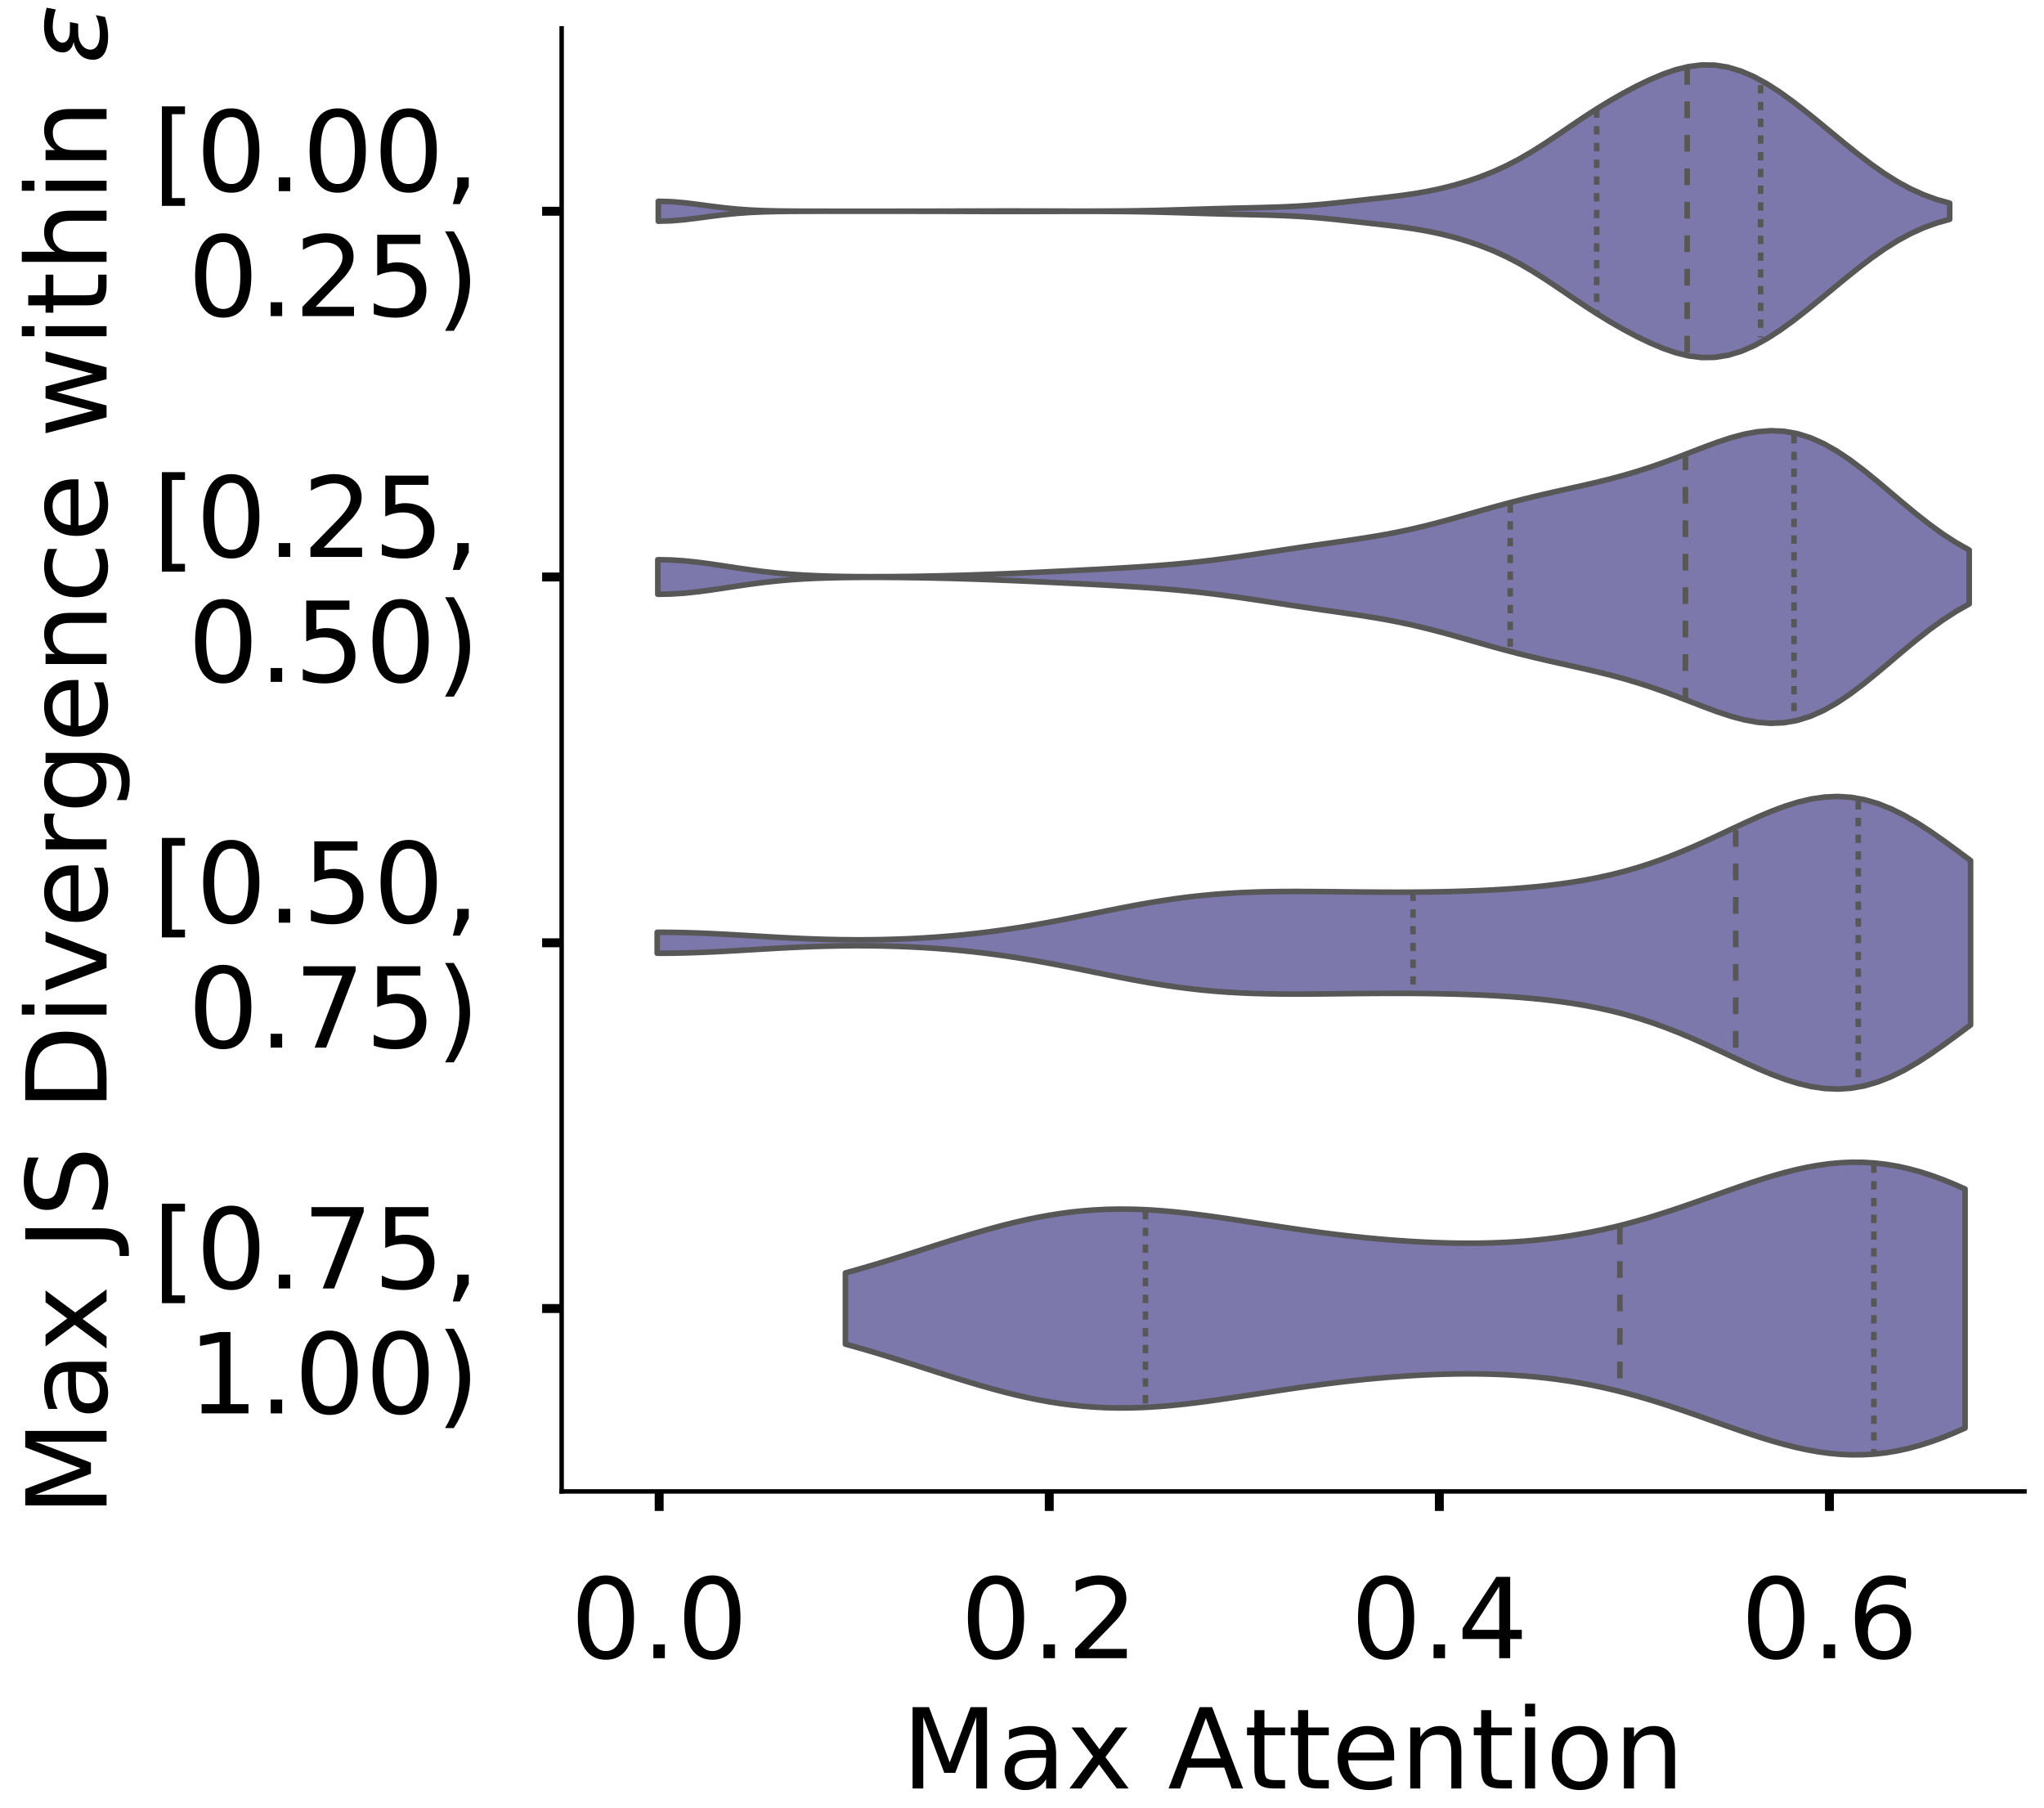 <?xml version="1.0" encoding="utf-8" standalone="no"?>
<!DOCTYPE svg PUBLIC "-//W3C//DTD SVG 1.1//EN"
  "http://www.w3.org/Graphics/SVG/1.1/DTD/svg11.dtd">
<!-- Created with matplotlib (https://matplotlib.org/) -->
<svg height="324.058pt" version="1.1" viewBox="0 0 366.475 324.058" width="366.475pt" xmlns="http://www.w3.org/2000/svg" xmlns:xlink="http://www.w3.org/1999/xlink">
 <defs>
  <style type="text/css">
*{stroke-linecap:butt;stroke-linejoin:round;}
  </style>
 </defs>
 <g id="figure_1">
  <g id="patch_1">
   <path d="M 0 324.058 
L 366.475 324.058 
L 366.475 0 
L 0 0 
z
" style="fill:#ffffff;"/>
  </g>
  <g id="axes_1">
   <g id="patch_2">
    <path d="M -269.375 267.358 
L -7.1 267.358 
L -7.1 5.083 
L -269.375 5.083 
z
" style="fill:#ffffff;"/>
   </g>
   <g id="patch_3">
    <path clip-path="url(#p7bebdc2fcb)" d="M -257.453 267.358 
L -251.493 267.358 
L -251.493 185.995 
L -257.453 185.995 
z
" style="fill:#7570b3;opacity:0.6;stroke:#000000;stroke-linejoin:miter;stroke-width:0.5;"/>
   </g>
   <g id="patch_4">
    <path clip-path="url(#p7bebdc2fcb)" d="M -251.493 267.358 
L -245.532 267.358 
L -245.532 267.358 
L -251.493 267.358 
z
" style="fill:#7570b3;opacity:0.6;stroke:#000000;stroke-linejoin:miter;stroke-width:0.5;"/>
   </g>
   <g id="patch_5">
    <path clip-path="url(#p7bebdc2fcb)" d="M -245.532 267.358 
L -239.571 267.358 
L -239.571 267.358 
L -245.532 267.358 
z
" style="fill:#7570b3;opacity:0.6;stroke:#000000;stroke-linejoin:miter;stroke-width:0.5;"/>
   </g>
   <g id="patch_6">
    <path clip-path="url(#p7bebdc2fcb)" d="M -239.571 267.358 
L -233.61 267.358 
L -233.61 267.358 
L -239.571 267.358 
z
" style="fill:#7570b3;opacity:0.6;stroke:#000000;stroke-linejoin:miter;stroke-width:0.5;"/>
   </g>
   <g id="patch_7">
    <path clip-path="url(#p7bebdc2fcb)" d="M -233.61 267.358 
L -227.649 267.358 
L -227.649 267.358 
L -233.61 267.358 
z
" style="fill:#7570b3;opacity:0.6;stroke:#000000;stroke-linejoin:miter;stroke-width:0.5;"/>
   </g>
   <g id="patch_8">
    <path clip-path="url(#p7bebdc2fcb)" d="M -227.649 267.358 
L -221.689 267.358 
L -221.689 266.545 
L -227.649 266.545 
z
" style="fill:#7570b3;opacity:0.6;stroke:#000000;stroke-linejoin:miter;stroke-width:0.5;"/>
   </g>
   <g id="patch_9">
    <path clip-path="url(#p7bebdc2fcb)" d="M -221.689 267.358 
L -215.728 267.358 
L -215.728 266.545 
L -221.689 266.545 
z
" style="fill:#7570b3;opacity:0.6;stroke:#000000;stroke-linejoin:miter;stroke-width:0.5;"/>
   </g>
   <g id="patch_10">
    <path clip-path="url(#p7bebdc2fcb)" d="M -215.728 267.358 
L -209.767 267.358 
L -209.767 267.358 
L -215.728 267.358 
z
" style="fill:#7570b3;opacity:0.6;stroke:#000000;stroke-linejoin:miter;stroke-width:0.5;"/>
   </g>
   <g id="patch_11">
    <path clip-path="url(#p7bebdc2fcb)" d="M -209.767 267.358 
L -203.806 267.358 
L -203.806 265.731 
L -209.767 265.731 
z
" style="fill:#7570b3;opacity:0.6;stroke:#000000;stroke-linejoin:miter;stroke-width:0.5;"/>
   </g>
   <g id="patch_12">
    <path clip-path="url(#p7bebdc2fcb)" d="M -203.806 267.358 
L -197.845 267.358 
L -197.845 264.104 
L -203.806 264.104 
z
" style="fill:#7570b3;opacity:0.6;stroke:#000000;stroke-linejoin:miter;stroke-width:0.5;"/>
   </g>
   <g id="patch_13">
    <path clip-path="url(#p7bebdc2fcb)" d="M -197.845 267.358 
L -191.885 267.358 
L -191.885 263.29 
L -197.845 263.29 
z
" style="fill:#7570b3;opacity:0.6;stroke:#000000;stroke-linejoin:miter;stroke-width:0.5;"/>
   </g>
   <g id="patch_14">
    <path clip-path="url(#p7bebdc2fcb)" d="M -191.885 267.358 
L -185.924 267.358 
L -185.924 260.849 
L -191.885 260.849 
z
" style="fill:#7570b3;opacity:0.6;stroke:#000000;stroke-linejoin:miter;stroke-width:0.5;"/>
   </g>
   <g id="patch_15">
    <path clip-path="url(#p7bebdc2fcb)" d="M -185.924 267.358 
L -179.963 267.358 
L -179.963 256.781 
L -185.924 256.781 
z
" style="fill:#7570b3;opacity:0.6;stroke:#000000;stroke-linejoin:miter;stroke-width:0.5;"/>
   </g>
   <g id="patch_16">
    <path clip-path="url(#p7bebdc2fcb)" d="M -179.963 267.358 
L -174.002 267.358 
L -174.002 255.154 
L -179.963 255.154 
z
" style="fill:#7570b3;opacity:0.6;stroke:#000000;stroke-linejoin:miter;stroke-width:0.5;"/>
   </g>
   <g id="patch_17">
    <path clip-path="url(#p7bebdc2fcb)" d="M -174.002 267.358 
L -168.041 267.358 
L -168.041 257.595 
L -174.002 257.595 
z
" style="fill:#7570b3;opacity:0.6;stroke:#000000;stroke-linejoin:miter;stroke-width:0.5;"/>
   </g>
   <g id="patch_18">
    <path clip-path="url(#p7bebdc2fcb)" d="M -168.041 267.358 
L -162.081 267.358 
L -162.081 250.272 
L -168.041 250.272 
z
" style="fill:#7570b3;opacity:0.6;stroke:#000000;stroke-linejoin:miter;stroke-width:0.5;"/>
   </g>
   <g id="patch_19">
    <path clip-path="url(#p7bebdc2fcb)" d="M -162.081 267.358 
L -156.12 267.358 
L -156.12 247.017 
L -162.081 247.017 
z
" style="fill:#7570b3;opacity:0.6;stroke:#000000;stroke-linejoin:miter;stroke-width:0.5;"/>
   </g>
   <g id="patch_20">
    <path clip-path="url(#p7bebdc2fcb)" d="M -156.12 267.358 
L -150.159 267.358 
L -150.159 253.526 
L -156.12 253.526 
z
" style="fill:#7570b3;opacity:0.6;stroke:#000000;stroke-linejoin:miter;stroke-width:0.5;"/>
   </g>
   <g id="patch_21">
    <path clip-path="url(#p7bebdc2fcb)" d="M -150.159 267.358 
L -144.198 267.358 
L -144.198 238.881 
L -150.159 238.881 
z
" style="fill:#7570b3;opacity:0.6;stroke:#000000;stroke-linejoin:miter;stroke-width:0.5;"/>
   </g>
   <g id="patch_22">
    <path clip-path="url(#p7bebdc2fcb)" d="M -144.198 267.358 
L -138.238 267.358 
L -138.238 242.136 
L -144.198 242.136 
z
" style="fill:#7570b3;opacity:0.6;stroke:#000000;stroke-linejoin:miter;stroke-width:0.5;"/>
   </g>
   <g id="patch_23">
    <path clip-path="url(#p7bebdc2fcb)" d="M -138.238 267.358 
L -132.277 267.358 
L -132.277 226.676 
L -138.238 226.676 
z
" style="fill:#7570b3;opacity:0.6;stroke:#000000;stroke-linejoin:miter;stroke-width:0.5;"/>
   </g>
   <g id="patch_24">
    <path clip-path="url(#p7bebdc2fcb)" d="M -132.277 267.358 
L -126.316 267.358 
L -126.316 229.931 
L -132.277 229.931 
z
" style="fill:#7570b3;opacity:0.6;stroke:#000000;stroke-linejoin:miter;stroke-width:0.5;"/>
   </g>
   <g id="patch_25">
    <path clip-path="url(#p7bebdc2fcb)" d="M -126.316 267.358 
L -120.355 267.358 
L -120.355 224.236 
L -126.316 224.236 
z
" style="fill:#7570b3;opacity:0.6;stroke:#000000;stroke-linejoin:miter;stroke-width:0.5;"/>
   </g>
   <g id="patch_26">
    <path clip-path="url(#p7bebdc2fcb)" d="M -120.355 267.358 
L -114.394 267.358 
L -114.394 201.454 
L -120.355 201.454 
z
" style="fill:#7570b3;opacity:0.6;stroke:#000000;stroke-linejoin:miter;stroke-width:0.5;"/>
   </g>
   <g id="patch_27">
    <path clip-path="url(#p7bebdc2fcb)" d="M -114.394 267.358 
L -108.434 267.358 
L -108.434 198.199 
L -114.394 198.199 
z
" style="fill:#7570b3;opacity:0.6;stroke:#000000;stroke-linejoin:miter;stroke-width:0.5;"/>
   </g>
   <g id="patch_28">
    <path clip-path="url(#p7bebdc2fcb)" d="M -108.434 267.358 
L -102.473 267.358 
L -102.473 169.722 
L -108.434 169.722 
z
" style="fill:#7570b3;opacity:0.6;stroke:#000000;stroke-linejoin:miter;stroke-width:0.5;"/>
   </g>
   <g id="patch_29">
    <path clip-path="url(#p7bebdc2fcb)" d="M -102.473 267.358 
L -96.512 267.358 
L -96.512 130.668 
L -102.473 130.668 
z
" style="fill:#7570b3;opacity:0.6;stroke:#000000;stroke-linejoin:miter;stroke-width:0.5;"/>
   </g>
   <g id="patch_30">
    <path clip-path="url(#p7bebdc2fcb)" d="M -96.512 267.358 
L -90.551 267.358 
L -90.551 111.954 
L -96.512 111.954 
z
" style="fill:#7570b3;opacity:0.6;stroke:#000000;stroke-linejoin:miter;stroke-width:0.5;"/>
   </g>
   <g id="patch_31">
    <path clip-path="url(#p7bebdc2fcb)" d="M -90.551 267.358 
L -84.59 267.358 
L -84.59 78.595 
L -90.551 78.595 
z
" style="fill:#7570b3;opacity:0.6;stroke:#000000;stroke-linejoin:miter;stroke-width:0.5;"/>
   </g>
   <g id="patch_32">
    <path clip-path="url(#p7bebdc2fcb)" d="M -84.59 267.358 
L -78.63 267.358 
L -78.63 70.459 
L -84.59 70.459 
z
" style="fill:#7570b3;opacity:0.6;stroke:#000000;stroke-linejoin:miter;stroke-width:0.5;"/>
   </g>
   <g id="patch_33">
    <path clip-path="url(#p7bebdc2fcb)" d="M -78.63 267.358 
L -72.669 267.358 
L -72.669 27.336 
L -78.63 27.336 
z
" style="fill:#7570b3;opacity:0.6;stroke:#000000;stroke-linejoin:miter;stroke-width:0.5;"/>
   </g>
   <g id="patch_34">
    <path clip-path="url(#p7bebdc2fcb)" d="M -72.669 267.358 
L -66.708 267.358 
L -66.708 43.609 
L -72.669 43.609 
z
" style="fill:#7570b3;opacity:0.6;stroke:#000000;stroke-linejoin:miter;stroke-width:0.5;"/>
   </g>
   <g id="patch_35">
    <path clip-path="url(#p7bebdc2fcb)" d="M -66.708 267.358 
L -60.747 267.358 
L -60.747 17.572 
L -66.708 17.572 
z
" style="fill:#7570b3;opacity:0.6;stroke:#000000;stroke-linejoin:miter;stroke-width:0.5;"/>
   </g>
   <g id="patch_36">
    <path clip-path="url(#p7bebdc2fcb)" d="M -60.747 267.358 
L -54.786 267.358 
L -54.786 51.745 
L -60.747 51.745 
z
" style="fill:#7570b3;opacity:0.6;stroke:#000000;stroke-linejoin:miter;stroke-width:0.5;"/>
   </g>
   <g id="patch_37">
    <path clip-path="url(#p7bebdc2fcb)" d="M -54.786 267.358 
L -48.826 267.358 
L -48.826 100.563 
L -54.786 100.563 
z
" style="fill:#7570b3;opacity:0.6;stroke:#000000;stroke-linejoin:miter;stroke-width:0.5;"/>
   </g>
   <g id="patch_38">
    <path clip-path="url(#p7bebdc2fcb)" d="M -48.826 267.358 
L -42.865 267.358 
L -42.865 143.686 
L -48.826 143.686 
z
" style="fill:#7570b3;opacity:0.6;stroke:#000000;stroke-linejoin:miter;stroke-width:0.5;"/>
   </g>
   <g id="patch_39">
    <path clip-path="url(#p7bebdc2fcb)" d="M -42.865 267.358 
L -36.904 267.358 
L -36.904 188.436 
L -42.865 188.436 
z
" style="fill:#7570b3;opacity:0.6;stroke:#000000;stroke-linejoin:miter;stroke-width:0.5;"/>
   </g>
   <g id="patch_40">
    <path clip-path="url(#p7bebdc2fcb)" d="M -36.904 267.358 
L -30.943 267.358 
L -30.943 237.254 
L -36.904 237.254 
z
" style="fill:#7570b3;opacity:0.6;stroke:#000000;stroke-linejoin:miter;stroke-width:0.5;"/>
   </g>
   <g id="patch_41">
    <path clip-path="url(#p7bebdc2fcb)" d="M -30.943 267.358 
L -24.982 267.358 
L -24.982 261.663 
L -30.943 261.663 
z
" style="fill:#7570b3;opacity:0.6;stroke:#000000;stroke-linejoin:miter;stroke-width:0.5;"/>
   </g>
   <g id="patch_42">
    <path clip-path="url(#p7bebdc2fcb)" d="M -24.982 267.358 
L -19.022 267.358 
L -19.022 267.358 
L -24.982 267.358 
z
" style="fill:#7570b3;opacity:0.6;stroke:#000000;stroke-linejoin:miter;stroke-width:0.5;"/>
   </g>
   <g id="matplotlib.axis_1">
    <g id="xtick_1">
     <g id="line2d_1">
      <defs>
       <path d="M 0 0 
L 0 3.5 
" id="m769ce80480" style="stroke:#000000;stroke-width:1.6;"/>
      </defs>
      <g/>
     </g>
     <g id="text_1">
      <!-- 0.0 -->
      <defs>
       <path d="M 31.781 66.406 
Q 24.172 66.406 20.328 58.906 
Q 16.5 51.422 16.5 36.375 
Q 16.5 21.391 20.328 13.891 
Q 24.172 6.391 31.781 6.391 
Q 39.453 6.391 43.281 13.891 
Q 47.125 21.391 47.125 36.375 
Q 47.125 51.422 43.281 58.906 
Q 39.453 66.406 31.781 66.406 
z
M 31.781 74.219 
Q 44.047 74.219 50.516 64.516 
Q 56.984 54.828 56.984 36.375 
Q 56.984 17.969 50.516 8.266 
Q 44.047 -1.422 31.781 -1.422 
Q 19.531 -1.422 13.062 8.266 
Q 6.594 17.969 6.594 36.375 
Q 6.594 54.828 13.062 64.516 
Q 19.531 74.219 31.781 74.219 
z
" id="DejaVuSans-48"/>
       <path d="M 10.688 12.406 
L 21 12.406 
L 21 0 
L 10.688 0 
z
" id="DejaVuSans-46"/>
      </defs>
      <g transform="translate(-273.357 297.255)scale(0.2 -0.2)">
       <use xlink:href="#DejaVuSans-48"/>
       <use x="63.623" xlink:href="#DejaVuSans-46"/>
       <use x="95.41" xlink:href="#DejaVuSans-48"/>
      </g>
     </g>
    </g>
    <g id="xtick_2">
     <g id="line2d_2">
      <g/>
     </g>
     <g id="text_2">
      <!-- 0.2 -->
      <defs>
       <path d="M 19.188 8.297 
L 53.609 8.297 
L 53.609 0 
L 7.328 0 
L 7.328 8.297 
Q 12.938 14.109 22.625 23.891 
Q 32.328 33.688 34.812 36.531 
Q 39.547 41.844 41.422 45.531 
Q 43.312 49.219 43.312 52.781 
Q 43.312 58.594 39.234 62.25 
Q 35.156 65.922 28.609 65.922 
Q 23.969 65.922 18.812 64.312 
Q 13.672 62.703 7.812 59.422 
L 7.812 69.391 
Q 13.766 71.781 18.938 73 
Q 24.125 74.219 28.422 74.219 
Q 39.75 74.219 46.484 68.547 
Q 53.219 62.891 53.219 53.422 
Q 53.219 48.922 51.531 44.891 
Q 49.859 40.875 45.406 35.406 
Q 44.188 33.984 37.641 27.219 
Q 31.109 20.453 19.188 8.297 
z
" id="DejaVuSans-50"/>
      </defs>
      <g transform="translate(-205.233 297.255)scale(0.2 -0.2)">
       <use xlink:href="#DejaVuSans-48"/>
       <use x="63.623" xlink:href="#DejaVuSans-46"/>
       <use x="95.41" xlink:href="#DejaVuSans-50"/>
      </g>
     </g>
    </g>
    <g id="xtick_3">
     <g id="line2d_3">
      <g/>
     </g>
     <g id="text_3">
      <!-- 0.4 -->
      <defs>
       <path d="M 37.797 64.312 
L 12.891 25.391 
L 37.797 25.391 
z
M 35.203 72.906 
L 47.609 72.906 
L 47.609 25.391 
L 58.016 25.391 
L 58.016 17.188 
L 47.609 17.188 
L 47.609 0 
L 37.797 0 
L 37.797 17.188 
L 4.891 17.188 
L 4.891 26.703 
z
" id="DejaVuSans-52"/>
      </defs>
      <g transform="translate(-137.11 297.255)scale(0.2 -0.2)">
       <use xlink:href="#DejaVuSans-48"/>
       <use x="63.623" xlink:href="#DejaVuSans-46"/>
       <use x="95.41" xlink:href="#DejaVuSans-52"/>
      </g>
     </g>
    </g>
    <g id="xtick_4">
     <g id="line2d_4">
      <g/>
     </g>
     <g id="text_4">
      <!-- 0.6 -->
      <defs>
       <path d="M 33.016 40.375 
Q 26.375 40.375 22.484 35.828 
Q 18.609 31.297 18.609 23.391 
Q 18.609 15.531 22.484 10.953 
Q 26.375 6.391 33.016 6.391 
Q 39.656 6.391 43.531 10.953 
Q 47.406 15.531 47.406 23.391 
Q 47.406 31.297 43.531 35.828 
Q 39.656 40.375 33.016 40.375 
z
M 52.594 71.297 
L 52.594 62.312 
Q 48.875 64.062 45.094 64.984 
Q 41.312 65.922 37.594 65.922 
Q 27.828 65.922 22.672 59.328 
Q 17.531 52.734 16.797 39.406 
Q 19.672 43.656 24.016 45.922 
Q 28.375 48.188 33.594 48.188 
Q 44.578 48.188 50.953 41.516 
Q 57.328 34.859 57.328 23.391 
Q 57.328 12.156 50.688 5.359 
Q 44.047 -1.422 33.016 -1.422 
Q 20.359 -1.422 13.672 8.266 
Q 6.984 17.969 6.984 36.375 
Q 6.984 53.656 15.188 63.938 
Q 23.391 74.219 37.203 74.219 
Q 40.922 74.219 44.703 73.484 
Q 48.484 72.75 52.594 71.297 
z
" id="DejaVuSans-54"/>
      </defs>
      <g transform="translate(-68.986 297.255)scale(0.2 -0.2)">
       <use xlink:href="#DejaVuSans-48"/>
       <use x="63.623" xlink:href="#DejaVuSans-46"/>
       <use x="95.41" xlink:href="#DejaVuSans-54"/>
      </g>
     </g>
    </g>
    <g id="text_5">
     <!--   -->
     <defs>
      <path id="DejaVuSans-32"/>
     </defs>
     <g transform="translate(-141.416 320.611)scale(0.2 -0.2)">
      <use xlink:href="#DejaVuSans-32"/>
     </g>
    </g>
   </g>
   <g id="matplotlib.axis_2">
    <g id="ytick_1">
     <g id="line2d_5">
      <defs>
       <path d="M 0 0 
L -3.5 0 
" id="m3a3b4de1fb" style="stroke:#000000;stroke-width:1.6;"/>
      </defs>
      <g/>
     </g>
     <g id="text_6">
      <!-- 0.00 -->
      <g transform="translate(-328.606 274.957)scale(0.2 -0.2)">
       <use xlink:href="#DejaVuSans-48"/>
       <use x="63.623" xlink:href="#DejaVuSans-46"/>
       <use x="95.41" xlink:href="#DejaVuSans-48"/>
       <use x="159.033" xlink:href="#DejaVuSans-48"/>
      </g>
     </g>
    </g>
    <g id="ytick_2">
     <g id="line2d_6">
      <g/>
     </g>
     <g id="text_7">
      <!-- 0.02 -->
      <g transform="translate(-328.606 222.917)scale(0.2 -0.2)">
       <use xlink:href="#DejaVuSans-48"/>
       <use x="63.623" xlink:href="#DejaVuSans-46"/>
       <use x="95.41" xlink:href="#DejaVuSans-48"/>
       <use x="159.033" xlink:href="#DejaVuSans-50"/>
      </g>
     </g>
    </g>
    <g id="ytick_3">
     <g id="line2d_7">
      <g/>
     </g>
     <g id="text_8">
      <!-- 0.04 -->
      <g transform="translate(-328.606 170.877)scale(0.2 -0.2)">
       <use xlink:href="#DejaVuSans-48"/>
       <use x="63.623" xlink:href="#DejaVuSans-46"/>
       <use x="95.41" xlink:href="#DejaVuSans-48"/>
       <use x="159.033" xlink:href="#DejaVuSans-52"/>
      </g>
     </g>
    </g>
    <g id="ytick_4">
     <g id="line2d_8">
      <g/>
     </g>
     <g id="text_9">
      <!-- 0.06 -->
      <g transform="translate(-328.606 118.837)scale(0.2 -0.2)">
       <use xlink:href="#DejaVuSans-48"/>
       <use x="63.623" xlink:href="#DejaVuSans-46"/>
       <use x="95.41" xlink:href="#DejaVuSans-48"/>
       <use x="159.033" xlink:href="#DejaVuSans-54"/>
      </g>
     </g>
    </g>
    <g id="ytick_5">
     <g id="line2d_9">
      <g/>
     </g>
     <g id="text_10">
      <!-- 0.08 -->
      <defs>
       <path d="M 31.781 34.625 
Q 24.75 34.625 20.719 30.859 
Q 16.703 27.094 16.703 20.516 
Q 16.703 13.922 20.719 10.156 
Q 24.75 6.391 31.781 6.391 
Q 38.812 6.391 42.859 10.172 
Q 46.922 13.969 46.922 20.516 
Q 46.922 27.094 42.891 30.859 
Q 38.875 34.625 31.781 34.625 
z
M 21.922 38.812 
Q 15.578 40.375 12.031 44.719 
Q 8.5 49.078 8.5 55.328 
Q 8.5 64.062 14.719 69.141 
Q 20.953 74.219 31.781 74.219 
Q 42.672 74.219 48.875 69.141 
Q 55.078 64.062 55.078 55.328 
Q 55.078 49.078 51.531 44.719 
Q 48 40.375 41.703 38.812 
Q 48.828 37.156 52.797 32.312 
Q 56.781 27.484 56.781 20.516 
Q 56.781 9.906 50.312 4.234 
Q 43.844 -1.422 31.781 -1.422 
Q 19.734 -1.422 13.25 4.234 
Q 6.781 9.906 6.781 20.516 
Q 6.781 27.484 10.781 32.312 
Q 14.797 37.156 21.922 38.812 
z
M 18.312 54.391 
Q 18.312 48.734 21.844 45.562 
Q 25.391 42.391 31.781 42.391 
Q 38.141 42.391 41.719 45.562 
Q 45.312 48.734 45.312 54.391 
Q 45.312 60.062 41.719 63.234 
Q 38.141 66.406 31.781 66.406 
Q 25.391 66.406 21.844 63.234 
Q 18.312 60.062 18.312 54.391 
z
" id="DejaVuSans-56"/>
      </defs>
      <g transform="translate(-328.606 66.796)scale(0.2 -0.2)">
       <use xlink:href="#DejaVuSans-48"/>
       <use x="63.623" xlink:href="#DejaVuSans-46"/>
       <use x="95.41" xlink:href="#DejaVuSans-48"/>
       <use x="159.033" xlink:href="#DejaVuSans-56"/>
      </g>
     </g>
    </g>
    <g id="ytick_6">
     <g id="line2d_10">
      <g/>
     </g>
     <g id="text_11">
      <!-- 0.10 -->
      <defs>
       <path d="M 12.406 8.297 
L 28.516 8.297 
L 28.516 63.922 
L 10.984 60.406 
L 10.984 69.391 
L 28.422 72.906 
L 38.281 72.906 
L 38.281 8.297 
L 54.391 8.297 
L 54.391 0 
L 12.406 0 
z
" id="DejaVuSans-49"/>
      </defs>
      <g transform="translate(-328.606 14.756)scale(0.2 -0.2)">
       <use xlink:href="#DejaVuSans-48"/>
       <use x="63.623" xlink:href="#DejaVuSans-46"/>
       <use x="95.41" xlink:href="#DejaVuSans-49"/>
       <use x="159.033" xlink:href="#DejaVuSans-48"/>
      </g>
     </g>
    </g>
    <g id="text_12">
     <!--   -->
     <g transform="translate(-336.267 139.017)rotate(-90)scale(0.176 -0.176)">
      <use xlink:href="#DejaVuSans-32"/>
     </g>
    </g>
   </g>
   <g id="patch_43">
    <path style="fill:none;stroke:#000000;stroke-linecap:square;stroke-linejoin:miter;stroke-width:0.8;"/>
   </g>
   <g id="patch_44">
    <path style="fill:none;stroke:#000000;stroke-linecap:square;stroke-linejoin:miter;stroke-width:0.8;"/>
   </g>
  </g>
  <g id="axes_2">
   <g id="patch_45">
    <path d="M 100.7 267.358 
L 362.975 267.358 
L 362.975 5.083 
L 100.7 5.083 
z
" style="fill:#ffffff;"/>
   </g>
   <g id="PolyCollection_1">
    <defs>
     <path d="M 118.025 -284.406 
L 118.025 -287.975 
L 120.364 -287.91 
L 122.703 -287.711 
L 125.042 -287.424 
L 127.381 -287.109 
L 129.719 -286.818 
L 132.058 -286.584 
L 134.397 -286.417 
L 136.736 -286.31 
L 139.074 -286.248 
L 141.413 -286.216 
L 143.752 -286.201 
L 146.091 -286.195 
L 148.43 -286.192 
L 150.768 -286.191 
L 153.107 -286.191 
L 155.446 -286.191 
L 157.785 -286.191 
L 160.123 -286.192 
L 162.462 -286.193 
L 164.801 -286.196 
L 167.14 -286.2 
L 169.478 -286.206 
L 171.817 -286.213 
L 174.156 -286.22 
L 176.495 -286.227 
L 178.834 -286.232 
L 181.172 -286.233 
L 183.511 -286.231 
L 185.85 -286.226 
L 188.189 -286.22 
L 190.527 -286.214 
L 192.866 -286.21 
L 195.205 -286.21 
L 197.544 -286.215 
L 199.883 -286.229 
L 202.221 -286.252 
L 204.56 -286.286 
L 206.899 -286.333 
L 209.238 -286.39 
L 211.576 -286.457 
L 213.915 -286.529 
L 216.254 -286.601 
L 218.593 -286.669 
L 220.932 -286.729 
L 223.27 -286.784 
L 225.609 -286.839 
L 227.948 -286.902 
L 230.287 -286.986 
L 232.625 -287.103 
L 234.964 -287.26 
L 237.303 -287.459 
L 239.642 -287.692 
L 241.98 -287.946 
L 244.319 -288.207 
L 246.658 -288.468 
L 248.997 -288.735 
L 251.336 -289.027 
L 253.674 -289.366 
L 256.013 -289.776 
L 258.352 -290.27 
L 260.691 -290.859 
L 263.029 -291.547 
L 265.368 -292.345 
L 267.707 -293.267 
L 270.046 -294.33 
L 272.385 -295.545 
L 274.723 -296.906 
L 277.062 -298.39 
L 279.401 -299.953 
L 281.74 -301.544 
L 284.078 -303.115 
L 286.417 -304.626 
L 288.756 -306.054 
L 291.095 -307.389 
L 293.433 -308.626 
L 295.772 -309.754 
L 298.111 -310.746 
L 300.45 -311.556 
L 302.789 -312.13 
L 305.127 -312.418 
L 307.466 -312.383 
L 309.805 -312.012 
L 312.144 -311.311 
L 314.482 -310.304 
L 316.821 -309.024 
L 319.16 -307.515 
L 321.499 -305.825 
L 323.838 -304.008 
L 326.176 -302.11 
L 328.515 -300.179 
L 330.854 -298.254 
L 333.193 -296.378 
L 335.531 -294.595 
L 337.87 -292.949 
L 340.209 -291.478 
L 342.548 -290.209 
L 344.886 -289.151 
L 347.225 -288.302 
L 349.564 -287.643 
L 349.564 -284.738 
L 349.564 -284.738 
L 347.225 -284.08 
L 344.886 -283.23 
L 342.548 -282.173 
L 340.209 -280.903 
L 337.87 -279.432 
L 335.531 -277.786 
L 333.193 -276.003 
L 330.854 -274.127 
L 328.515 -272.203 
L 326.176 -270.271 
L 323.838 -268.374 
L 321.499 -266.556 
L 319.16 -264.867 
L 316.821 -263.358 
L 314.482 -262.078 
L 312.144 -261.07 
L 309.805 -260.369 
L 307.466 -259.998 
L 305.127 -259.963 
L 302.789 -260.251 
L 300.45 -260.825 
L 298.111 -261.636 
L 295.772 -262.627 
L 293.433 -263.755 
L 291.095 -264.992 
L 288.756 -266.328 
L 286.417 -267.756 
L 284.078 -269.267 
L 281.74 -270.837 
L 279.401 -272.429 
L 277.062 -273.992 
L 274.723 -275.475 
L 272.385 -276.836 
L 270.046 -278.051 
L 267.707 -279.115 
L 265.368 -280.037 
L 263.029 -280.834 
L 260.691 -281.522 
L 258.352 -282.111 
L 256.013 -282.606 
L 253.674 -283.015 
L 251.336 -283.354 
L 248.997 -283.646 
L 246.658 -283.914 
L 244.319 -284.175 
L 241.98 -284.435 
L 239.642 -284.689 
L 237.303 -284.922 
L 234.964 -285.121 
L 232.625 -285.279 
L 230.287 -285.395 
L 227.948 -285.479 
L 225.609 -285.543 
L 223.27 -285.597 
L 220.932 -285.652 
L 218.593 -285.713 
L 216.254 -285.78 
L 213.915 -285.852 
L 211.576 -285.924 
L 209.238 -285.991 
L 206.899 -286.049 
L 204.56 -286.095 
L 202.221 -286.129 
L 199.883 -286.153 
L 197.544 -286.166 
L 195.205 -286.172 
L 192.866 -286.172 
L 190.527 -286.168 
L 188.189 -286.161 
L 185.85 -286.155 
L 183.511 -286.15 
L 181.172 -286.148 
L 178.834 -286.15 
L 176.495 -286.154 
L 174.156 -286.161 
L 171.817 -286.169 
L 169.478 -286.176 
L 167.14 -286.181 
L 164.801 -286.185 
L 162.462 -286.188 
L 160.123 -286.189 
L 157.785 -286.19 
L 155.446 -286.19 
L 153.107 -286.19 
L 150.768 -286.19 
L 148.43 -286.189 
L 146.091 -286.187 
L 143.752 -286.18 
L 141.413 -286.165 
L 139.074 -286.133 
L 136.736 -286.071 
L 134.397 -285.964 
L 132.058 -285.797 
L 129.719 -285.563 
L 127.381 -285.272 
L 125.042 -284.957 
L 122.703 -284.67 
L 120.364 -284.471 
L 118.025 -284.406 
z
" id="mdcda7f0dad" style="stroke:#575757;"/>
    </defs>
    <g clip-path="url(#p919c2c4e2c)">
     <use style="fill:#7c78ab;stroke:#575757;" x="0" xlink:href="#mdcda7f0dad" y="324.058"/>
    </g>
   </g>
   <g id="PolyCollection_2">
    <defs>
     <path d="M 117.939 -217.521 
L 117.939 -223.722 
L 120.314 -223.677 
L 122.689 -223.522 
L 125.064 -223.274 
L 127.439 -222.959 
L 129.814 -222.606 
L 132.189 -222.245 
L 134.564 -221.901 
L 136.939 -221.593 
L 139.314 -221.333 
L 141.689 -221.124 
L 144.064 -220.964 
L 146.439 -220.849 
L 148.814 -220.771 
L 151.19 -220.721 
L 153.565 -220.694 
L 155.94 -220.685 
L 158.315 -220.689 
L 160.69 -220.705 
L 163.065 -220.731 
L 165.44 -220.768 
L 167.815 -220.815 
L 170.19 -220.872 
L 172.565 -220.938 
L 174.94 -221.014 
L 177.315 -221.099 
L 179.69 -221.192 
L 182.065 -221.291 
L 184.44 -221.396 
L 186.815 -221.506 
L 189.19 -221.619 
L 191.565 -221.735 
L 193.94 -221.855 
L 196.315 -221.978 
L 198.69 -222.106 
L 201.065 -222.242 
L 203.441 -222.387 
L 205.816 -222.546 
L 208.191 -222.723 
L 210.566 -222.922 
L 212.941 -223.146 
L 215.316 -223.399 
L 217.691 -223.68 
L 220.066 -223.989 
L 222.441 -224.321 
L 224.816 -224.671 
L 227.191 -225.033 
L 229.566 -225.397 
L 231.941 -225.758 
L 234.316 -226.112 
L 236.691 -226.457 
L 239.066 -226.796 
L 241.441 -227.138 
L 243.816 -227.492 
L 246.191 -227.871 
L 248.566 -228.285 
L 250.941 -228.746 
L 253.316 -229.259 
L 255.691 -229.823 
L 258.067 -230.435 
L 260.442 -231.083 
L 262.817 -231.754 
L 265.192 -232.432 
L 267.567 -233.101 
L 269.942 -233.75 
L 272.317 -234.369 
L 274.692 -234.957 
L 277.067 -235.515 
L 279.442 -236.053 
L 281.817 -236.582 
L 284.192 -237.117 
L 286.567 -237.673 
L 288.942 -238.265 
L 291.317 -238.908 
L 293.692 -239.611 
L 296.067 -240.378 
L 298.442 -241.209 
L 300.817 -242.091 
L 303.192 -243.006 
L 305.567 -243.922 
L 307.942 -244.796 
L 310.318 -245.581 
L 312.693 -246.22 
L 315.068 -246.659 
L 317.443 -246.849 
L 319.818 -246.75 
L 322.193 -246.336 
L 324.568 -245.599 
L 326.943 -244.547 
L 329.318 -243.206 
L 331.693 -241.616 
L 334.068 -239.828 
L 336.443 -237.901 
L 338.818 -235.9 
L 341.193 -233.887 
L 343.568 -231.923 
L 345.943 -230.06 
L 348.318 -228.342 
L 350.693 -226.802 
L 353.068 -225.46 
L 353.068 -215.784 
L 353.068 -215.784 
L 350.693 -214.441 
L 348.318 -212.901 
L 345.943 -211.184 
L 343.568 -209.321 
L 341.193 -207.357 
L 338.818 -205.344 
L 336.443 -203.342 
L 334.068 -201.416 
L 331.693 -199.628 
L 329.318 -198.038 
L 326.943 -196.697 
L 324.568 -195.645 
L 322.193 -194.907 
L 319.818 -194.494 
L 317.443 -194.394 
L 315.068 -194.584 
L 312.693 -195.024 
L 310.318 -195.663 
L 307.942 -196.447 
L 305.567 -197.322 
L 303.192 -198.238 
L 300.817 -199.152 
L 298.442 -200.035 
L 296.067 -200.865 
L 293.692 -201.633 
L 291.317 -202.336 
L 288.942 -202.978 
L 286.567 -203.571 
L 284.192 -204.127 
L 281.817 -204.662 
L 279.442 -205.191 
L 277.067 -205.729 
L 274.692 -206.287 
L 272.317 -206.875 
L 269.942 -207.494 
L 267.567 -208.142 
L 265.192 -208.812 
L 262.817 -209.489 
L 260.442 -210.16 
L 258.067 -210.809 
L 255.691 -211.42 
L 253.316 -211.985 
L 250.941 -212.498 
L 248.566 -212.958 
L 246.191 -213.373 
L 243.816 -213.751 
L 241.441 -214.105 
L 239.066 -214.447 
L 236.691 -214.787 
L 234.316 -215.132 
L 231.941 -215.486 
L 229.566 -215.847 
L 227.191 -216.211 
L 224.816 -216.572 
L 222.441 -216.923 
L 220.066 -217.255 
L 217.691 -217.564 
L 215.316 -217.845 
L 212.941 -218.098 
L 210.566 -218.322 
L 208.191 -218.521 
L 205.816 -218.698 
L 203.441 -218.857 
L 201.065 -219.002 
L 198.69 -219.138 
L 196.315 -219.266 
L 193.94 -219.389 
L 191.565 -219.509 
L 189.19 -219.625 
L 186.815 -219.738 
L 184.44 -219.848 
L 182.065 -219.953 
L 179.69 -220.052 
L 177.315 -220.145 
L 174.94 -220.229 
L 172.565 -220.306 
L 170.19 -220.372 
L 167.815 -220.429 
L 165.44 -220.476 
L 163.065 -220.512 
L 160.69 -220.539 
L 158.315 -220.555 
L 155.94 -220.559 
L 153.565 -220.55 
L 151.19 -220.523 
L 148.814 -220.473 
L 146.439 -220.395 
L 144.064 -220.279 
L 141.689 -220.12 
L 139.314 -219.911 
L 136.939 -219.651 
L 134.564 -219.343 
L 132.189 -218.999 
L 129.814 -218.638 
L 127.439 -218.285 
L 125.064 -217.969 
L 122.689 -217.722 
L 120.314 -217.567 
L 117.939 -217.521 
z
" id="m9715ea957a" style="stroke:#575757;"/>
    </defs>
    <g clip-path="url(#p919c2c4e2c)">
     <use style="fill:#7c78ab;stroke:#575757;" x="0" xlink:href="#m9715ea957a" y="324.058"/>
    </g>
   </g>
   <g id="PolyCollection_3">
    <defs>
     <path d="M 117.828 -153.17 
L 117.828 -156.936 
L 120.207 -156.925 
L 122.585 -156.882 
L 124.964 -156.81 
L 127.342 -156.711 
L 129.721 -156.593 
L 132.1 -156.46 
L 134.478 -156.32 
L 136.857 -156.178 
L 139.236 -156.042 
L 141.614 -155.917 
L 143.993 -155.807 
L 146.371 -155.716 
L 148.75 -155.648 
L 151.129 -155.604 
L 153.507 -155.586 
L 155.886 -155.594 
L 158.265 -155.63 
L 160.643 -155.695 
L 163.022 -155.788 
L 165.4 -155.912 
L 167.779 -156.066 
L 170.158 -156.251 
L 172.536 -156.47 
L 174.915 -156.723 
L 177.294 -157.01 
L 179.672 -157.332 
L 182.051 -157.687 
L 184.43 -158.075 
L 186.808 -158.492 
L 189.187 -158.935 
L 191.565 -159.397 
L 193.944 -159.874 
L 196.323 -160.356 
L 198.701 -160.837 
L 201.08 -161.308 
L 203.459 -161.76 
L 205.837 -162.186 
L 208.216 -162.579 
L 210.594 -162.934 
L 212.973 -163.246 
L 215.352 -163.513 
L 217.73 -163.734 
L 220.109 -163.911 
L 222.488 -164.046 
L 224.866 -164.142 
L 227.245 -164.205 
L 229.623 -164.24 
L 232.002 -164.251 
L 234.381 -164.246 
L 236.759 -164.228 
L 239.138 -164.205 
L 241.517 -164.178 
L 243.895 -164.154 
L 246.274 -164.135 
L 248.653 -164.123 
L 251.031 -164.121 
L 253.41 -164.132 
L 255.788 -164.155 
L 258.167 -164.194 
L 260.546 -164.249 
L 262.924 -164.321 
L 265.303 -164.414 
L 267.682 -164.53 
L 270.06 -164.671 
L 272.439 -164.841 
L 274.817 -165.046 
L 277.196 -165.29 
L 279.575 -165.58 
L 281.953 -165.92 
L 284.332 -166.319 
L 286.711 -166.782 
L 289.089 -167.316 
L 291.468 -167.926 
L 293.846 -168.616 
L 296.225 -169.387 
L 298.604 -170.24 
L 300.982 -171.171 
L 303.361 -172.172 
L 305.74 -173.232 
L 308.118 -174.333 
L 310.497 -175.453 
L 312.875 -176.565 
L 315.254 -177.639 
L 317.633 -178.639 
L 320.011 -179.529 
L 322.39 -180.272 
L 324.769 -180.831 
L 327.147 -181.176 
L 329.526 -181.281 
L 331.905 -181.126 
L 334.283 -180.703 
L 336.662 -180.014 
L 339.04 -179.069 
L 341.419 -177.891 
L 343.798 -176.511 
L 346.176 -174.966 
L 348.555 -173.3 
L 350.934 -171.559 
L 353.312 -169.789 
L 353.312 -140.317 
L 353.312 -140.317 
L 350.934 -138.547 
L 348.555 -136.806 
L 346.176 -135.141 
L 343.798 -133.596 
L 341.419 -132.215 
L 339.04 -131.037 
L 336.662 -130.092 
L 334.283 -129.403 
L 331.905 -128.98 
L 329.526 -128.826 
L 327.147 -128.93 
L 324.769 -129.275 
L 322.39 -129.835 
L 320.011 -130.577 
L 317.633 -131.467 
L 315.254 -132.468 
L 312.875 -133.541 
L 310.497 -134.654 
L 308.118 -135.774 
L 305.74 -136.874 
L 303.361 -137.934 
L 300.982 -138.935 
L 298.604 -139.866 
L 296.225 -140.719 
L 293.846 -141.491 
L 291.468 -142.18 
L 289.089 -142.79 
L 286.711 -143.324 
L 284.332 -143.787 
L 281.953 -144.186 
L 279.575 -144.527 
L 277.196 -144.816 
L 274.817 -145.06 
L 272.439 -145.265 
L 270.06 -145.436 
L 267.682 -145.577 
L 265.303 -145.692 
L 262.924 -145.785 
L 260.546 -145.858 
L 258.167 -145.912 
L 255.788 -145.951 
L 253.41 -145.975 
L 251.031 -145.985 
L 248.653 -145.983 
L 246.274 -145.972 
L 243.895 -145.952 
L 241.517 -145.928 
L 239.138 -145.902 
L 236.759 -145.878 
L 234.381 -145.861 
L 232.002 -145.855 
L 229.623 -145.867 
L 227.245 -145.901 
L 224.866 -145.964 
L 222.488 -146.06 
L 220.109 -146.195 
L 217.73 -146.372 
L 215.352 -146.593 
L 212.973 -146.86 
L 210.594 -147.172 
L 208.216 -147.527 
L 205.837 -147.92 
L 203.459 -148.346 
L 201.08 -148.798 
L 198.701 -149.269 
L 196.323 -149.75 
L 193.944 -150.233 
L 191.565 -150.709 
L 189.187 -151.171 
L 186.808 -151.614 
L 184.43 -152.031 
L 182.051 -152.419 
L 179.672 -152.774 
L 177.294 -153.096 
L 174.915 -153.383 
L 172.536 -153.636 
L 170.158 -153.855 
L 167.779 -154.041 
L 165.4 -154.195 
L 163.022 -154.318 
L 160.643 -154.411 
L 158.265 -154.476 
L 155.886 -154.512 
L 153.507 -154.521 
L 151.129 -154.502 
L 148.75 -154.458 
L 146.371 -154.39 
L 143.993 -154.299 
L 141.614 -154.189 
L 139.236 -154.064 
L 136.857 -153.928 
L 134.478 -153.787 
L 132.1 -153.646 
L 129.721 -153.514 
L 127.342 -153.395 
L 124.964 -153.297 
L 122.585 -153.224 
L 120.207 -153.181 
L 117.828 -153.17 
z
" id="m35e2ae36d0" style="stroke:#575757;"/>
    </defs>
    <g clip-path="url(#p919c2c4e2c)">
     <use style="fill:#7c78ab;stroke:#575757;" x="0" xlink:href="#m35e2ae36d0" y="324.058"/>
    </g>
   </g>
   <g id="PolyCollection_4">
    <defs>
     <path d="M 151.575 -83.102 
L 151.575 -95.867 
L 153.603 -96.43 
L 155.631 -97.015 
L 157.659 -97.62 
L 159.686 -98.242 
L 161.714 -98.877 
L 163.742 -99.522 
L 165.77 -100.172 
L 167.797 -100.823 
L 169.825 -101.468 
L 171.853 -102.104 
L 173.881 -102.724 
L 175.909 -103.324 
L 177.936 -103.897 
L 179.964 -104.439 
L 181.992 -104.944 
L 184.02 -105.409 
L 186.047 -105.829 
L 188.075 -106.2 
L 190.103 -106.52 
L 192.131 -106.786 
L 194.159 -106.998 
L 196.186 -107.155 
L 198.214 -107.257 
L 200.242 -107.305 
L 202.27 -107.302 
L 204.297 -107.249 
L 206.325 -107.15 
L 208.353 -107.01 
L 210.381 -106.831 
L 212.408 -106.619 
L 214.436 -106.378 
L 216.464 -106.114 
L 218.492 -105.83 
L 220.52 -105.533 
L 222.547 -105.226 
L 224.575 -104.914 
L 226.603 -104.6 
L 228.631 -104.289 
L 230.658 -103.983 
L 232.686 -103.686 
L 234.714 -103.399 
L 236.742 -103.124 
L 238.77 -102.864 
L 240.797 -102.619 
L 242.825 -102.39 
L 244.853 -102.179 
L 246.881 -101.986 
L 248.908 -101.813 
L 250.936 -101.658 
L 252.964 -101.524 
L 254.992 -101.412 
L 257.02 -101.321 
L 259.047 -101.254 
L 261.075 -101.211 
L 263.103 -101.195 
L 265.131 -101.206 
L 267.158 -101.246 
L 269.186 -101.317 
L 271.214 -101.422 
L 273.242 -101.561 
L 275.27 -101.737 
L 277.297 -101.951 
L 279.325 -102.206 
L 281.353 -102.503 
L 283.381 -102.842 
L 285.408 -103.224 
L 287.436 -103.65 
L 289.464 -104.118 
L 291.492 -104.629 
L 293.52 -105.181 
L 295.547 -105.77 
L 297.575 -106.395 
L 299.603 -107.05 
L 301.631 -107.732 
L 303.658 -108.433 
L 305.686 -109.149 
L 307.714 -109.87 
L 309.742 -110.59 
L 311.77 -111.3 
L 313.797 -111.989 
L 315.825 -112.649 
L 317.853 -113.269 
L 319.881 -113.84 
L 321.908 -114.352 
L 323.936 -114.795 
L 325.964 -115.16 
L 327.992 -115.439 
L 330.019 -115.625 
L 332.047 -115.712 
L 334.075 -115.695 
L 336.103 -115.572 
L 338.131 -115.341 
L 340.158 -115.001 
L 342.186 -114.555 
L 344.214 -114.007 
L 346.242 -113.36 
L 348.269 -112.623 
L 350.297 -111.803 
L 352.325 -110.908 
L 352.325 -68.061 
L 352.325 -68.061 
L 350.297 -67.166 
L 348.269 -66.346 
L 346.242 -65.608 
L 344.214 -64.962 
L 342.186 -64.413 
L 340.158 -63.968 
L 338.131 -63.628 
L 336.103 -63.397 
L 334.075 -63.273 
L 332.047 -63.257 
L 330.019 -63.344 
L 327.992 -63.53 
L 325.964 -63.809 
L 323.936 -64.174 
L 321.908 -64.617 
L 319.881 -65.128 
L 317.853 -65.699 
L 315.825 -66.32 
L 313.797 -66.98 
L 311.77 -67.669 
L 309.742 -68.378 
L 307.714 -69.098 
L 305.686 -69.82 
L 303.658 -70.535 
L 301.631 -71.237 
L 299.603 -71.919 
L 297.575 -72.574 
L 295.547 -73.198 
L 293.52 -73.788 
L 291.492 -74.339 
L 289.464 -74.85 
L 287.436 -75.319 
L 285.408 -75.745 
L 283.381 -76.127 
L 281.353 -76.466 
L 279.325 -76.762 
L 277.297 -77.017 
L 275.27 -77.232 
L 273.242 -77.408 
L 271.214 -77.547 
L 269.186 -77.652 
L 267.158 -77.723 
L 265.131 -77.763 
L 263.103 -77.774 
L 261.075 -77.757 
L 259.047 -77.715 
L 257.02 -77.647 
L 254.992 -77.557 
L 252.964 -77.444 
L 250.936 -77.31 
L 248.908 -77.156 
L 246.881 -76.982 
L 244.853 -76.79 
L 242.825 -76.579 
L 240.797 -76.35 
L 238.77 -76.105 
L 236.742 -75.845 
L 234.714 -75.57 
L 232.686 -75.283 
L 230.658 -74.986 
L 228.631 -74.68 
L 226.603 -74.369 
L 224.575 -74.055 
L 222.547 -73.743 
L 220.52 -73.436 
L 218.492 -73.138 
L 216.464 -72.855 
L 214.436 -72.591 
L 212.408 -72.35 
L 210.381 -72.138 
L 208.353 -71.959 
L 206.325 -71.818 
L 204.297 -71.72 
L 202.27 -71.667 
L 200.242 -71.664 
L 198.214 -71.712 
L 196.186 -71.814 
L 194.159 -71.971 
L 192.131 -72.182 
L 190.103 -72.449 
L 188.075 -72.769 
L 186.047 -73.14 
L 184.02 -73.56 
L 181.992 -74.024 
L 179.964 -74.53 
L 177.936 -75.072 
L 175.909 -75.645 
L 173.881 -76.245 
L 171.853 -76.865 
L 169.825 -77.501 
L 167.797 -78.146 
L 165.77 -78.796 
L 163.742 -79.446 
L 161.714 -80.091 
L 159.686 -80.727 
L 157.659 -81.349 
L 155.631 -81.954 
L 153.603 -82.539 
L 151.575 -83.102 
z
" id="m1cf07a3944" style="stroke:#575757;"/>
    </defs>
    <g clip-path="url(#p919c2c4e2c)">
     <use style="fill:#7c78ab;stroke:#575757;" x="0" xlink:href="#m1cf07a3944" y="324.058"/>
    </g>
   </g>
   <g id="patch_46">
    <path clip-path="url(#p919c2c4e2c)" d="M 118.185 37.868 
L 118.185 37.868 
L 118.185 37.868 
L 118.185 37.868 
z
" style="fill:#7c78ab;stroke:#575757;stroke-linejoin:miter;stroke-width:0.5;"/>
   </g>
   <g id="matplotlib.axis_3">
    <g id="xtick_5">
     <g id="line2d_11">
      <g>
       <use style="stroke:#000000;stroke-width:1.6;" x="118.185" xlink:href="#m769ce80480" y="267.358"/>
      </g>
     </g>
     <g id="text_13">
      <!-- 0.0 -->
      <g transform="translate(102.282 297.255)scale(0.2 -0.2)">
       <use xlink:href="#DejaVuSans-48"/>
       <use x="63.623" xlink:href="#DejaVuSans-46"/>
       <use x="95.41" xlink:href="#DejaVuSans-48"/>
      </g>
     </g>
    </g>
    <g id="xtick_6">
     <g id="line2d_12">
      <g>
       <use style="stroke:#000000;stroke-width:1.6;" x="188.125" xlink:href="#m769ce80480" y="267.358"/>
      </g>
     </g>
     <g id="text_14">
      <!-- 0.2 -->
      <g transform="translate(172.222 297.255)scale(0.2 -0.2)">
       <use xlink:href="#DejaVuSans-48"/>
       <use x="63.623" xlink:href="#DejaVuSans-46"/>
       <use x="95.41" xlink:href="#DejaVuSans-50"/>
      </g>
     </g>
    </g>
    <g id="xtick_7">
     <g id="line2d_13">
      <g>
       <use style="stroke:#000000;stroke-width:1.6;" x="258.065" xlink:href="#m769ce80480" y="267.358"/>
      </g>
     </g>
     <g id="text_15">
      <!-- 0.4 -->
      <g transform="translate(242.162 297.255)scale(0.2 -0.2)">
       <use xlink:href="#DejaVuSans-48"/>
       <use x="63.623" xlink:href="#DejaVuSans-46"/>
       <use x="95.41" xlink:href="#DejaVuSans-52"/>
      </g>
     </g>
    </g>
    <g id="xtick_8">
     <g id="line2d_14">
      <g>
       <use style="stroke:#000000;stroke-width:1.6;" x="328.005" xlink:href="#m769ce80480" y="267.358"/>
      </g>
     </g>
     <g id="text_16">
      <!-- 0.6 -->
      <g transform="translate(312.102 297.255)scale(0.2 -0.2)">
       <use xlink:href="#DejaVuSans-48"/>
       <use x="63.623" xlink:href="#DejaVuSans-46"/>
       <use x="95.41" xlink:href="#DejaVuSans-54"/>
      </g>
     </g>
    </g>
    <g id="text_17">
     <!-- Max Attention -->
     <defs>
      <path d="M 9.812 72.906 
L 24.516 72.906 
L 43.109 23.297 
L 61.812 72.906 
L 76.516 72.906 
L 76.516 0 
L 66.891 0 
L 66.891 64.016 
L 48.094 14.016 
L 38.188 14.016 
L 19.391 64.016 
L 19.391 0 
L 9.812 0 
z
" id="DejaVuSans-77"/>
      <path d="M 34.281 27.484 
Q 23.391 27.484 19.188 25 
Q 14.984 22.516 14.984 16.5 
Q 14.984 11.719 18.141 8.906 
Q 21.297 6.109 26.703 6.109 
Q 34.188 6.109 38.703 11.406 
Q 43.219 16.703 43.219 25.484 
L 43.219 27.484 
z
M 52.203 31.203 
L 52.203 0 
L 43.219 0 
L 43.219 8.297 
Q 40.141 3.328 35.547 0.953 
Q 30.953 -1.422 24.312 -1.422 
Q 15.922 -1.422 10.953 3.297 
Q 6 8.016 6 15.922 
Q 6 25.141 12.172 29.828 
Q 18.359 34.516 30.609 34.516 
L 43.219 34.516 
L 43.219 35.406 
Q 43.219 41.609 39.141 45 
Q 35.062 48.391 27.688 48.391 
Q 23 48.391 18.547 47.266 
Q 14.109 46.141 10.016 43.891 
L 10.016 52.203 
Q 14.938 54.109 19.578 55.047 
Q 24.219 56 28.609 56 
Q 40.484 56 46.344 49.844 
Q 52.203 43.703 52.203 31.203 
z
" id="DejaVuSans-97"/>
      <path d="M 54.891 54.688 
L 35.109 28.078 
L 55.906 0 
L 45.312 0 
L 29.391 21.484 
L 13.484 0 
L 2.875 0 
L 24.125 28.609 
L 4.688 54.688 
L 15.281 54.688 
L 29.781 35.203 
L 44.281 54.688 
z
" id="DejaVuSans-120"/>
      <path d="M 34.188 63.188 
L 20.797 26.906 
L 47.609 26.906 
z
M 28.609 72.906 
L 39.797 72.906 
L 67.578 0 
L 57.328 0 
L 50.688 18.703 
L 17.828 18.703 
L 11.188 0 
L 0.781 0 
z
" id="DejaVuSans-65"/>
      <path d="M 18.312 70.219 
L 18.312 54.688 
L 36.812 54.688 
L 36.812 47.703 
L 18.312 47.703 
L 18.312 18.016 
Q 18.312 11.328 20.141 9.422 
Q 21.969 7.516 27.594 7.516 
L 36.812 7.516 
L 36.812 0 
L 27.594 0 
Q 17.188 0 13.234 3.875 
Q 9.281 7.766 9.281 18.016 
L 9.281 47.703 
L 2.688 47.703 
L 2.688 54.688 
L 9.281 54.688 
L 9.281 70.219 
z
" id="DejaVuSans-116"/>
      <path d="M 56.203 29.594 
L 56.203 25.203 
L 14.891 25.203 
Q 15.484 15.922 20.484 11.062 
Q 25.484 6.203 34.422 6.203 
Q 39.594 6.203 44.453 7.469 
Q 49.312 8.734 54.109 11.281 
L 54.109 2.781 
Q 49.266 0.734 44.188 -0.344 
Q 39.109 -1.422 33.891 -1.422 
Q 20.797 -1.422 13.156 6.188 
Q 5.516 13.812 5.516 26.812 
Q 5.516 40.234 12.766 48.109 
Q 20.016 56 32.328 56 
Q 43.359 56 49.781 48.891 
Q 56.203 41.797 56.203 29.594 
z
M 47.219 32.234 
Q 47.125 39.594 43.094 43.984 
Q 39.062 48.391 32.422 48.391 
Q 24.906 48.391 20.391 44.141 
Q 15.875 39.891 15.188 32.172 
z
" id="DejaVuSans-101"/>
      <path d="M 54.891 33.016 
L 54.891 0 
L 45.906 0 
L 45.906 32.719 
Q 45.906 40.484 42.875 44.328 
Q 39.844 48.188 33.797 48.188 
Q 26.516 48.188 22.312 43.547 
Q 18.109 38.922 18.109 30.906 
L 18.109 0 
L 9.078 0 
L 9.078 54.688 
L 18.109 54.688 
L 18.109 46.188 
Q 21.344 51.125 25.703 53.562 
Q 30.078 56 35.797 56 
Q 45.219 56 50.047 50.172 
Q 54.891 44.344 54.891 33.016 
z
" id="DejaVuSans-110"/>
      <path d="M 9.422 54.688 
L 18.406 54.688 
L 18.406 0 
L 9.422 0 
z
M 9.422 75.984 
L 18.406 75.984 
L 18.406 64.594 
L 9.422 64.594 
z
" id="DejaVuSans-105"/>
      <path d="M 30.609 48.391 
Q 23.391 48.391 19.188 42.75 
Q 14.984 37.109 14.984 27.297 
Q 14.984 17.484 19.156 11.844 
Q 23.344 6.203 30.609 6.203 
Q 37.797 6.203 41.984 11.859 
Q 46.188 17.531 46.188 27.297 
Q 46.188 37.016 41.984 42.703 
Q 37.797 48.391 30.609 48.391 
z
M 30.609 56 
Q 42.328 56 49.016 48.375 
Q 55.719 40.766 55.719 27.297 
Q 55.719 13.875 49.016 6.219 
Q 42.328 -1.422 30.609 -1.422 
Q 18.844 -1.422 12.172 6.219 
Q 5.516 13.875 5.516 27.297 
Q 5.516 40.766 12.172 48.375 
Q 18.844 56 30.609 56 
z
" id="DejaVuSans-111"/>
     </defs>
     <g transform="translate(161.659 320.611)scale(0.2 -0.2)">
      <use xlink:href="#DejaVuSans-77"/>
      <use x="86.279" xlink:href="#DejaVuSans-97"/>
      <use x="147.559" xlink:href="#DejaVuSans-120"/>
      <use x="206.738" xlink:href="#DejaVuSans-32"/>
      <use x="238.525" xlink:href="#DejaVuSans-65"/>
      <use x="306.918" xlink:href="#DejaVuSans-116"/>
      <use x="346.127" xlink:href="#DejaVuSans-116"/>
      <use x="385.336" xlink:href="#DejaVuSans-101"/>
      <use x="446.859" xlink:href="#DejaVuSans-110"/>
      <use x="510.238" xlink:href="#DejaVuSans-116"/>
      <use x="549.447" xlink:href="#DejaVuSans-105"/>
      <use x="577.23" xlink:href="#DejaVuSans-111"/>
      <use x="638.412" xlink:href="#DejaVuSans-110"/>
     </g>
    </g>
   </g>
   <g id="matplotlib.axis_4">
    <g id="ytick_7">
     <g id="line2d_15">
      <g>
       <use style="stroke:#000000;stroke-width:1.6;" x="100.7" xlink:href="#m3a3b4de1fb" y="37.868"/>
      </g>
     </g>
     <g id="text_18">
      <!-- [0.00, -->
      <defs>
       <path d="M 8.594 75.984 
L 29.297 75.984 
L 29.297 69 
L 17.578 69 
L 17.578 -6.203 
L 29.297 -6.203 
L 29.297 -13.188 
L 8.594 -13.188 
z
" id="DejaVuSans-91"/>
       <path d="M 11.719 12.406 
L 22.016 12.406 
L 22.016 4 
L 14.016 -11.625 
L 7.719 -11.625 
L 11.719 4 
z
" id="DejaVuSans-44"/>
      </defs>
      <g transform="translate(27.309 34.268)scale(0.2 -0.2)">
       <use xlink:href="#DejaVuSans-91"/>
       <use x="39.014" xlink:href="#DejaVuSans-48"/>
       <use x="102.637" xlink:href="#DejaVuSans-46"/>
       <use x="134.424" xlink:href="#DejaVuSans-48"/>
       <use x="198.047" xlink:href="#DejaVuSans-48"/>
       <use x="261.67" xlink:href="#DejaVuSans-44"/>
      </g>
      <!-- 0.25) -->
      <defs>
       <path d="M 10.797 72.906 
L 49.516 72.906 
L 49.516 64.594 
L 19.828 64.594 
L 19.828 46.734 
Q 21.969 47.469 24.109 47.828 
Q 26.266 48.188 28.422 48.188 
Q 40.625 48.188 47.75 41.5 
Q 54.891 34.812 54.891 23.391 
Q 54.891 11.625 47.562 5.094 
Q 40.234 -1.422 26.906 -1.422 
Q 22.312 -1.422 17.547 -0.641 
Q 12.797 0.141 7.719 1.703 
L 7.719 11.625 
Q 12.109 9.234 16.797 8.062 
Q 21.484 6.891 26.703 6.891 
Q 35.156 6.891 40.078 11.328 
Q 45.016 15.766 45.016 23.391 
Q 45.016 31 40.078 35.438 
Q 35.156 39.891 26.703 39.891 
Q 22.75 39.891 18.812 39.016 
Q 14.891 38.141 10.797 36.281 
z
" id="DejaVuSans-53"/>
       <path d="M 8.016 75.875 
L 15.828 75.875 
Q 23.141 64.359 26.781 53.312 
Q 30.422 42.281 30.422 31.391 
Q 30.422 20.453 26.781 9.375 
Q 23.141 -1.703 15.828 -13.188 
L 8.016 -13.188 
Q 14.5 -2 17.703 9.062 
Q 20.906 20.125 20.906 31.391 
Q 20.906 42.672 17.703 53.656 
Q 14.5 64.656 8.016 75.875 
z
" id="DejaVuSans-41"/>
      </defs>
      <g transform="translate(33.666 56.664)scale(0.2 -0.2)">
       <use xlink:href="#DejaVuSans-48"/>
       <use x="63.623" xlink:href="#DejaVuSans-46"/>
       <use x="95.41" xlink:href="#DejaVuSans-50"/>
       <use x="159.033" xlink:href="#DejaVuSans-53"/>
       <use x="222.656" xlink:href="#DejaVuSans-41"/>
      </g>
     </g>
    </g>
    <g id="ytick_8">
     <g id="line2d_16">
      <g>
       <use style="stroke:#000000;stroke-width:1.6;" x="100.7" xlink:href="#m3a3b4de1fb" y="103.436"/>
      </g>
     </g>
     <g id="text_19">
      <!-- [0.25, -->
      <g transform="translate(27.309 99.837)scale(0.2 -0.2)">
       <use xlink:href="#DejaVuSans-91"/>
       <use x="39.014" xlink:href="#DejaVuSans-48"/>
       <use x="102.637" xlink:href="#DejaVuSans-46"/>
       <use x="134.424" xlink:href="#DejaVuSans-50"/>
       <use x="198.047" xlink:href="#DejaVuSans-53"/>
       <use x="261.67" xlink:href="#DejaVuSans-44"/>
      </g>
      <!-- 0.50) -->
      <g transform="translate(33.666 122.233)scale(0.2 -0.2)">
       <use xlink:href="#DejaVuSans-48"/>
       <use x="63.623" xlink:href="#DejaVuSans-46"/>
       <use x="95.41" xlink:href="#DejaVuSans-53"/>
       <use x="159.033" xlink:href="#DejaVuSans-48"/>
       <use x="222.656" xlink:href="#DejaVuSans-41"/>
      </g>
     </g>
    </g>
    <g id="ytick_9">
     <g id="line2d_17">
      <g>
       <use style="stroke:#000000;stroke-width:1.6;" x="100.7" xlink:href="#m3a3b4de1fb" y="169.005"/>
      </g>
     </g>
     <g id="text_20">
      <!-- [0.50, -->
      <g transform="translate(27.309 165.406)scale(0.2 -0.2)">
       <use xlink:href="#DejaVuSans-91"/>
       <use x="39.014" xlink:href="#DejaVuSans-48"/>
       <use x="102.637" xlink:href="#DejaVuSans-46"/>
       <use x="134.424" xlink:href="#DejaVuSans-53"/>
       <use x="198.047" xlink:href="#DejaVuSans-48"/>
       <use x="261.67" xlink:href="#DejaVuSans-44"/>
      </g>
      <!-- 0.75) -->
      <defs>
       <path d="M 8.203 72.906 
L 55.078 72.906 
L 55.078 68.703 
L 28.609 0 
L 18.312 0 
L 43.219 64.594 
L 8.203 64.594 
z
" id="DejaVuSans-55"/>
      </defs>
      <g transform="translate(33.666 187.801)scale(0.2 -0.2)">
       <use xlink:href="#DejaVuSans-48"/>
       <use x="63.623" xlink:href="#DejaVuSans-46"/>
       <use x="95.41" xlink:href="#DejaVuSans-55"/>
       <use x="159.033" xlink:href="#DejaVuSans-53"/>
       <use x="222.656" xlink:href="#DejaVuSans-41"/>
      </g>
     </g>
    </g>
    <g id="ytick_10">
     <g id="line2d_18">
      <g>
       <use style="stroke:#000000;stroke-width:1.6;" x="100.7" xlink:href="#m3a3b4de1fb" y="234.574"/>
      </g>
     </g>
     <g id="text_21">
      <!-- [0.75, -->
      <g transform="translate(27.309 230.974)scale(0.2 -0.2)">
       <use xlink:href="#DejaVuSans-91"/>
       <use x="39.014" xlink:href="#DejaVuSans-48"/>
       <use x="102.637" xlink:href="#DejaVuSans-46"/>
       <use x="134.424" xlink:href="#DejaVuSans-55"/>
       <use x="198.047" xlink:href="#DejaVuSans-53"/>
       <use x="261.67" xlink:href="#DejaVuSans-44"/>
      </g>
      <!-- 1.00) -->
      <g transform="translate(33.666 253.37)scale(0.2 -0.2)">
       <use xlink:href="#DejaVuSans-49"/>
       <use x="63.623" xlink:href="#DejaVuSans-46"/>
       <use x="95.41" xlink:href="#DejaVuSans-48"/>
       <use x="159.033" xlink:href="#DejaVuSans-48"/>
       <use x="222.656" xlink:href="#DejaVuSans-41"/>
      </g>
     </g>
    </g>
    <g id="text_22">
     <!-- Max JS Divergence within $\epsilon$ -->
     <defs>
      <path d="M 9.812 72.906 
L 19.672 72.906 
L 19.672 5.078 
Q 19.672 -8.109 14.672 -14.062 
Q 9.672 -20.016 -1.422 -20.016 
L -5.172 -20.016 
L -5.172 -11.719 
L -2.094 -11.719 
Q 4.438 -11.719 7.125 -8.047 
Q 9.812 -4.391 9.812 5.078 
z
" id="DejaVuSans-74"/>
      <path d="M 53.516 70.516 
L 53.516 60.891 
Q 47.906 63.578 42.922 64.891 
Q 37.938 66.219 33.297 66.219 
Q 25.25 66.219 20.875 63.094 
Q 16.5 59.969 16.5 54.203 
Q 16.5 49.359 19.406 46.891 
Q 22.312 44.438 30.422 42.922 
L 36.375 41.703 
Q 47.406 39.594 52.656 34.297 
Q 57.906 29 57.906 20.125 
Q 57.906 9.516 50.797 4.047 
Q 43.703 -1.422 29.984 -1.422 
Q 24.812 -1.422 18.969 -0.25 
Q 13.141 0.922 6.891 3.219 
L 6.891 13.375 
Q 12.891 10.016 18.656 8.297 
Q 24.422 6.594 29.984 6.594 
Q 38.422 6.594 43.016 9.906 
Q 47.609 13.234 47.609 19.391 
Q 47.609 24.75 44.312 27.781 
Q 41.016 30.812 33.5 32.328 
L 27.484 33.5 
Q 16.453 35.688 11.516 40.375 
Q 6.594 45.062 6.594 53.422 
Q 6.594 63.094 13.406 68.656 
Q 20.219 74.219 32.172 74.219 
Q 37.312 74.219 42.625 73.281 
Q 47.953 72.359 53.516 70.516 
z
" id="DejaVuSans-83"/>
      <path d="M 19.672 64.797 
L 19.672 8.109 
L 31.594 8.109 
Q 46.688 8.109 53.688 14.938 
Q 60.688 21.781 60.688 36.531 
Q 60.688 51.172 53.688 57.984 
Q 46.688 64.797 31.594 64.797 
z
M 9.812 72.906 
L 30.078 72.906 
Q 51.266 72.906 61.172 64.094 
Q 71.094 55.281 71.094 36.531 
Q 71.094 17.672 61.125 8.828 
Q 51.172 0 30.078 0 
L 9.812 0 
z
" id="DejaVuSans-68"/>
      <path d="M 2.984 54.688 
L 12.5 54.688 
L 29.594 8.797 
L 46.688 54.688 
L 56.203 54.688 
L 35.688 0 
L 23.484 0 
z
" id="DejaVuSans-118"/>
      <path d="M 41.109 46.297 
Q 39.594 47.172 37.812 47.578 
Q 36.031 48 33.891 48 
Q 26.266 48 22.188 43.047 
Q 18.109 38.094 18.109 28.812 
L 18.109 0 
L 9.078 0 
L 9.078 54.688 
L 18.109 54.688 
L 18.109 46.188 
Q 20.953 51.172 25.484 53.578 
Q 30.031 56 36.531 56 
Q 37.453 56 38.578 55.875 
Q 39.703 55.766 41.062 55.516 
z
" id="DejaVuSans-114"/>
      <path d="M 45.406 27.984 
Q 45.406 37.75 41.375 43.109 
Q 37.359 48.484 30.078 48.484 
Q 22.859 48.484 18.828 43.109 
Q 14.797 37.75 14.797 27.984 
Q 14.797 18.266 18.828 12.891 
Q 22.859 7.516 30.078 7.516 
Q 37.359 7.516 41.375 12.891 
Q 45.406 18.266 45.406 27.984 
z
M 54.391 6.781 
Q 54.391 -7.172 48.188 -13.984 
Q 42 -20.797 29.203 -20.797 
Q 24.469 -20.797 20.266 -20.094 
Q 16.062 -19.391 12.109 -17.922 
L 12.109 -9.188 
Q 16.062 -11.328 19.922 -12.344 
Q 23.781 -13.375 27.781 -13.375 
Q 36.625 -13.375 41.016 -8.766 
Q 45.406 -4.156 45.406 5.172 
L 45.406 9.625 
Q 42.625 4.781 38.281 2.391 
Q 33.938 0 27.875 0 
Q 17.828 0 11.672 7.656 
Q 5.516 15.328 5.516 27.984 
Q 5.516 40.672 11.672 48.328 
Q 17.828 56 27.875 56 
Q 33.938 56 38.281 53.609 
Q 42.625 51.219 45.406 46.391 
L 45.406 54.688 
L 54.391 54.688 
z
" id="DejaVuSans-103"/>
      <path d="M 48.781 52.594 
L 48.781 44.188 
Q 44.969 46.297 41.141 47.344 
Q 37.312 48.391 33.406 48.391 
Q 24.656 48.391 19.812 42.844 
Q 14.984 37.312 14.984 27.297 
Q 14.984 17.281 19.812 11.734 
Q 24.656 6.203 33.406 6.203 
Q 37.312 6.203 41.141 7.25 
Q 44.969 8.297 48.781 10.406 
L 48.781 2.094 
Q 45.016 0.344 40.984 -0.531 
Q 36.969 -1.422 32.422 -1.422 
Q 20.062 -1.422 12.781 6.344 
Q 5.516 14.109 5.516 27.297 
Q 5.516 40.672 12.859 48.328 
Q 20.219 56 33.016 56 
Q 37.156 56 41.109 55.141 
Q 45.062 54.297 48.781 52.594 
z
" id="DejaVuSans-99"/>
      <path d="M 4.203 54.688 
L 13.188 54.688 
L 24.422 12.016 
L 35.594 54.688 
L 46.188 54.688 
L 57.422 12.016 
L 68.609 54.688 
L 77.594 54.688 
L 63.281 0 
L 52.688 0 
L 40.922 44.828 
L 29.109 0 
L 18.5 0 
z
" id="DejaVuSans-119"/>
      <path d="M 54.891 33.016 
L 54.891 0 
L 45.906 0 
L 45.906 32.719 
Q 45.906 40.484 42.875 44.328 
Q 39.844 48.188 33.797 48.188 
Q 26.516 48.188 22.312 43.547 
Q 18.109 38.922 18.109 30.906 
L 18.109 0 
L 9.078 0 
L 9.078 75.984 
L 18.109 75.984 
L 18.109 46.188 
Q 21.344 51.125 25.703 53.562 
Q 30.078 56 35.797 56 
Q 45.219 56 50.047 50.172 
Q 54.891 44.344 54.891 33.016 
z
" id="DejaVuSans-104"/>
      <path d="M 19.734 29.5 
Q 14.453 30.672 12.156 33.844 
Q 10.453 36.078 10.453 39.109 
Q 10.453 47.406 18.359 52.25 
Q 24.609 56.062 34.188 56.062 
Q 37.891 56.062 41.938 55.469 
Q 46 54.891 50.531 53.719 
L 48.969 45.562 
Q 44.484 46.969 40.719 47.609 
Q 36.859 48.25 33.406 48.25 
Q 27.594 48.25 23.781 46 
Q 19.188 43.312 19.188 39.406 
Q 19.188 36.812 21.578 35.016 
Q 24.422 32.859 30.078 32.859 
L 37.641 32.859 
L 36.234 25.438 
L 29 25.438 
Q 22.266 25.438 18.312 22.953 
Q 12.938 19.578 12.938 14.312 
Q 12.938 10.984 15.828 8.797 
Q 19.438 6.062 26.812 6.062 
Q 31.344 6.062 35.688 6.938 
Q 40.047 7.859 43.844 9.672 
L 42.188 1.312 
Q 37.547 -0.047 33.297 -0.734 
Q 29.047 -1.422 25.141 -1.422 
Q 13.531 -1.422 8.062 3.031 
Q 3.906 6.453 3.906 12.203 
Q 3.906 19.969 9.375 24.75 
Q 13.422 28.328 19.734 29.5 
z
" id="DejaVuSans-Oblique-949"/>
     </defs>
     <g transform="translate(19.109 271.821)rotate(-90)scale(0.2 -0.2)">
      <use transform="translate(0 0.016)" xlink:href="#DejaVuSans-77"/>
      <use transform="translate(86.279 0.016)" xlink:href="#DejaVuSans-97"/>
      <use transform="translate(147.559 0.016)" xlink:href="#DejaVuSans-120"/>
      <use transform="translate(206.738 0.016)" xlink:href="#DejaVuSans-32"/>
      <use transform="translate(238.525 0.016)" xlink:href="#DejaVuSans-74"/>
      <use transform="translate(268.018 0.016)" xlink:href="#DejaVuSans-83"/>
      <use transform="translate(331.494 0.016)" xlink:href="#DejaVuSans-32"/>
      <use transform="translate(363.281 0.016)" xlink:href="#DejaVuSans-68"/>
      <use transform="translate(440.283 0.016)" xlink:href="#DejaVuSans-105"/>
      <use transform="translate(468.066 0.016)" xlink:href="#DejaVuSans-118"/>
      <use transform="translate(527.246 0.016)" xlink:href="#DejaVuSans-101"/>
      <use transform="translate(588.77 0.016)" xlink:href="#DejaVuSans-114"/>
      <use transform="translate(629.883 0.016)" xlink:href="#DejaVuSans-103"/>
      <use transform="translate(693.359 0.016)" xlink:href="#DejaVuSans-101"/>
      <use transform="translate(754.883 0.016)" xlink:href="#DejaVuSans-110"/>
      <use transform="translate(818.262 0.016)" xlink:href="#DejaVuSans-99"/>
      <use transform="translate(873.242 0.016)" xlink:href="#DejaVuSans-101"/>
      <use transform="translate(934.766 0.016)" xlink:href="#DejaVuSans-32"/>
      <use transform="translate(966.553 0.016)" xlink:href="#DejaVuSans-119"/>
      <use transform="translate(1048.34 0.016)" xlink:href="#DejaVuSans-105"/>
      <use transform="translate(1076.123 0.016)" xlink:href="#DejaVuSans-116"/>
      <use transform="translate(1115.332 0.016)" xlink:href="#DejaVuSans-104"/>
      <use transform="translate(1178.711 0.016)" xlink:href="#DejaVuSans-105"/>
      <use transform="translate(1206.494 0.016)" xlink:href="#DejaVuSans-110"/>
      <use transform="translate(1269.873 0.016)" xlink:href="#DejaVuSans-32"/>
      <use transform="translate(1301.66 0.016)" xlink:href="#DejaVuSans-Oblique-949"/>
     </g>
    </g>
   </g>
   <g id="line2d_19">
    <path clip-path="url(#p919c2c4e2c)" d="M 286.275 19.617 
L 286.275 56.118 
" style="fill:none;stroke:#575757;stroke-dasharray:1.5,1.5;stroke-dashoffset:0;"/>
   </g>
   <g id="line2d_20">
    <path clip-path="url(#p919c2c4e2c)" d="M 302.498 12.187 
L 302.498 63.548 
" style="fill:none;stroke:#575757;stroke-dasharray:3,3;stroke-dashoffset:0;"/>
   </g>
   <g id="line2d_21">
    <path clip-path="url(#p919c2c4e2c)" d="M 315.668 15.263 
L 315.668 60.472 
" style="fill:none;stroke:#575757;stroke-dasharray:1.5,1.5;stroke-dashoffset:0;"/>
   </g>
   <g id="line2d_22">
    <path clip-path="url(#p919c2c4e2c)" d="M 270.77 90.44 
L 270.77 116.433 
" style="fill:none;stroke:#575757;stroke-dasharray:1.5,1.5;stroke-dashoffset:0;"/>
   </g>
   <g id="line2d_23">
    <path clip-path="url(#p919c2c4e2c)" d="M 302.183 81.276 
L 302.183 125.597 
" style="fill:none;stroke:#575757;stroke-dasharray:3,3;stroke-dashoffset:0;"/>
   </g>
   <g id="line2d_24">
    <path clip-path="url(#p919c2c4e2c)" d="M 321.657 77.979 
L 321.657 128.894 
" style="fill:none;stroke:#575757;stroke-dasharray:1.5,1.5;stroke-dashoffset:0;"/>
   </g>
   <g id="line2d_25">
    <path clip-path="url(#p919c2c4e2c)" d="M 253.346 160.017 
L 253.346 177.993 
" style="fill:none;stroke:#575757;stroke-dasharray:1.5,1.5;stroke-dashoffset:0;"/>
   </g>
   <g id="line2d_26">
    <path clip-path="url(#p919c2c4e2c)" d="M 311.204 148.81 
L 311.204 189.201 
" style="fill:none;stroke:#575757;stroke-dasharray:3,3;stroke-dashoffset:0;"/>
   </g>
   <g id="line2d_27">
    <path clip-path="url(#p919c2c4e2c)" d="M 333.175 143.611 
L 333.175 194.399 
" style="fill:none;stroke:#575757;stroke-dasharray:1.5,1.5;stroke-dashoffset:0;"/>
   </g>
   <g id="line2d_28">
    <path clip-path="url(#p919c2c4e2c)" d="M 205.371 217.084 
L 205.371 252.063 
" style="fill:none;stroke:#575757;stroke-dasharray:1.5,1.5;stroke-dashoffset:0;"/>
   </g>
   <g id="line2d_29">
    <path clip-path="url(#p919c2c4e2c)" d="M 290.432 220.086 
L 290.432 249.061 
" style="fill:none;stroke:#575757;stroke-dasharray:3,3;stroke-dashoffset:0;"/>
   </g>
   <g id="line2d_30">
    <path clip-path="url(#p919c2c4e2c)" d="M 335.97 208.747 
L 335.97 260.401 
" style="fill:none;stroke:#575757;stroke-dasharray:1.5,1.5;stroke-dashoffset:0;"/>
   </g>
   <g id="patch_47">
    <path d="M 100.7 267.358 
L 100.7 5.083 
" style="fill:none;stroke:#000000;stroke-linecap:square;stroke-linejoin:miter;stroke-width:0.8;"/>
   </g>
   <g id="patch_48">
    <path d="M 100.7 267.358 
L 362.975 267.358 
" style="fill:none;stroke:#000000;stroke-linecap:square;stroke-linejoin:miter;stroke-width:0.8;"/>
   </g>
  </g>
 </g>
 <defs>
  <clipPath id="p7bebdc2fcb">
   <rect height="262.275" width="262.275" x="-269.375" y="5.083"/>
  </clipPath>
  <clipPath id="p919c2c4e2c">
   <rect height="262.275" width="262.275" x="100.7" y="5.083"/>
  </clipPath>
 </defs>
</svg>
